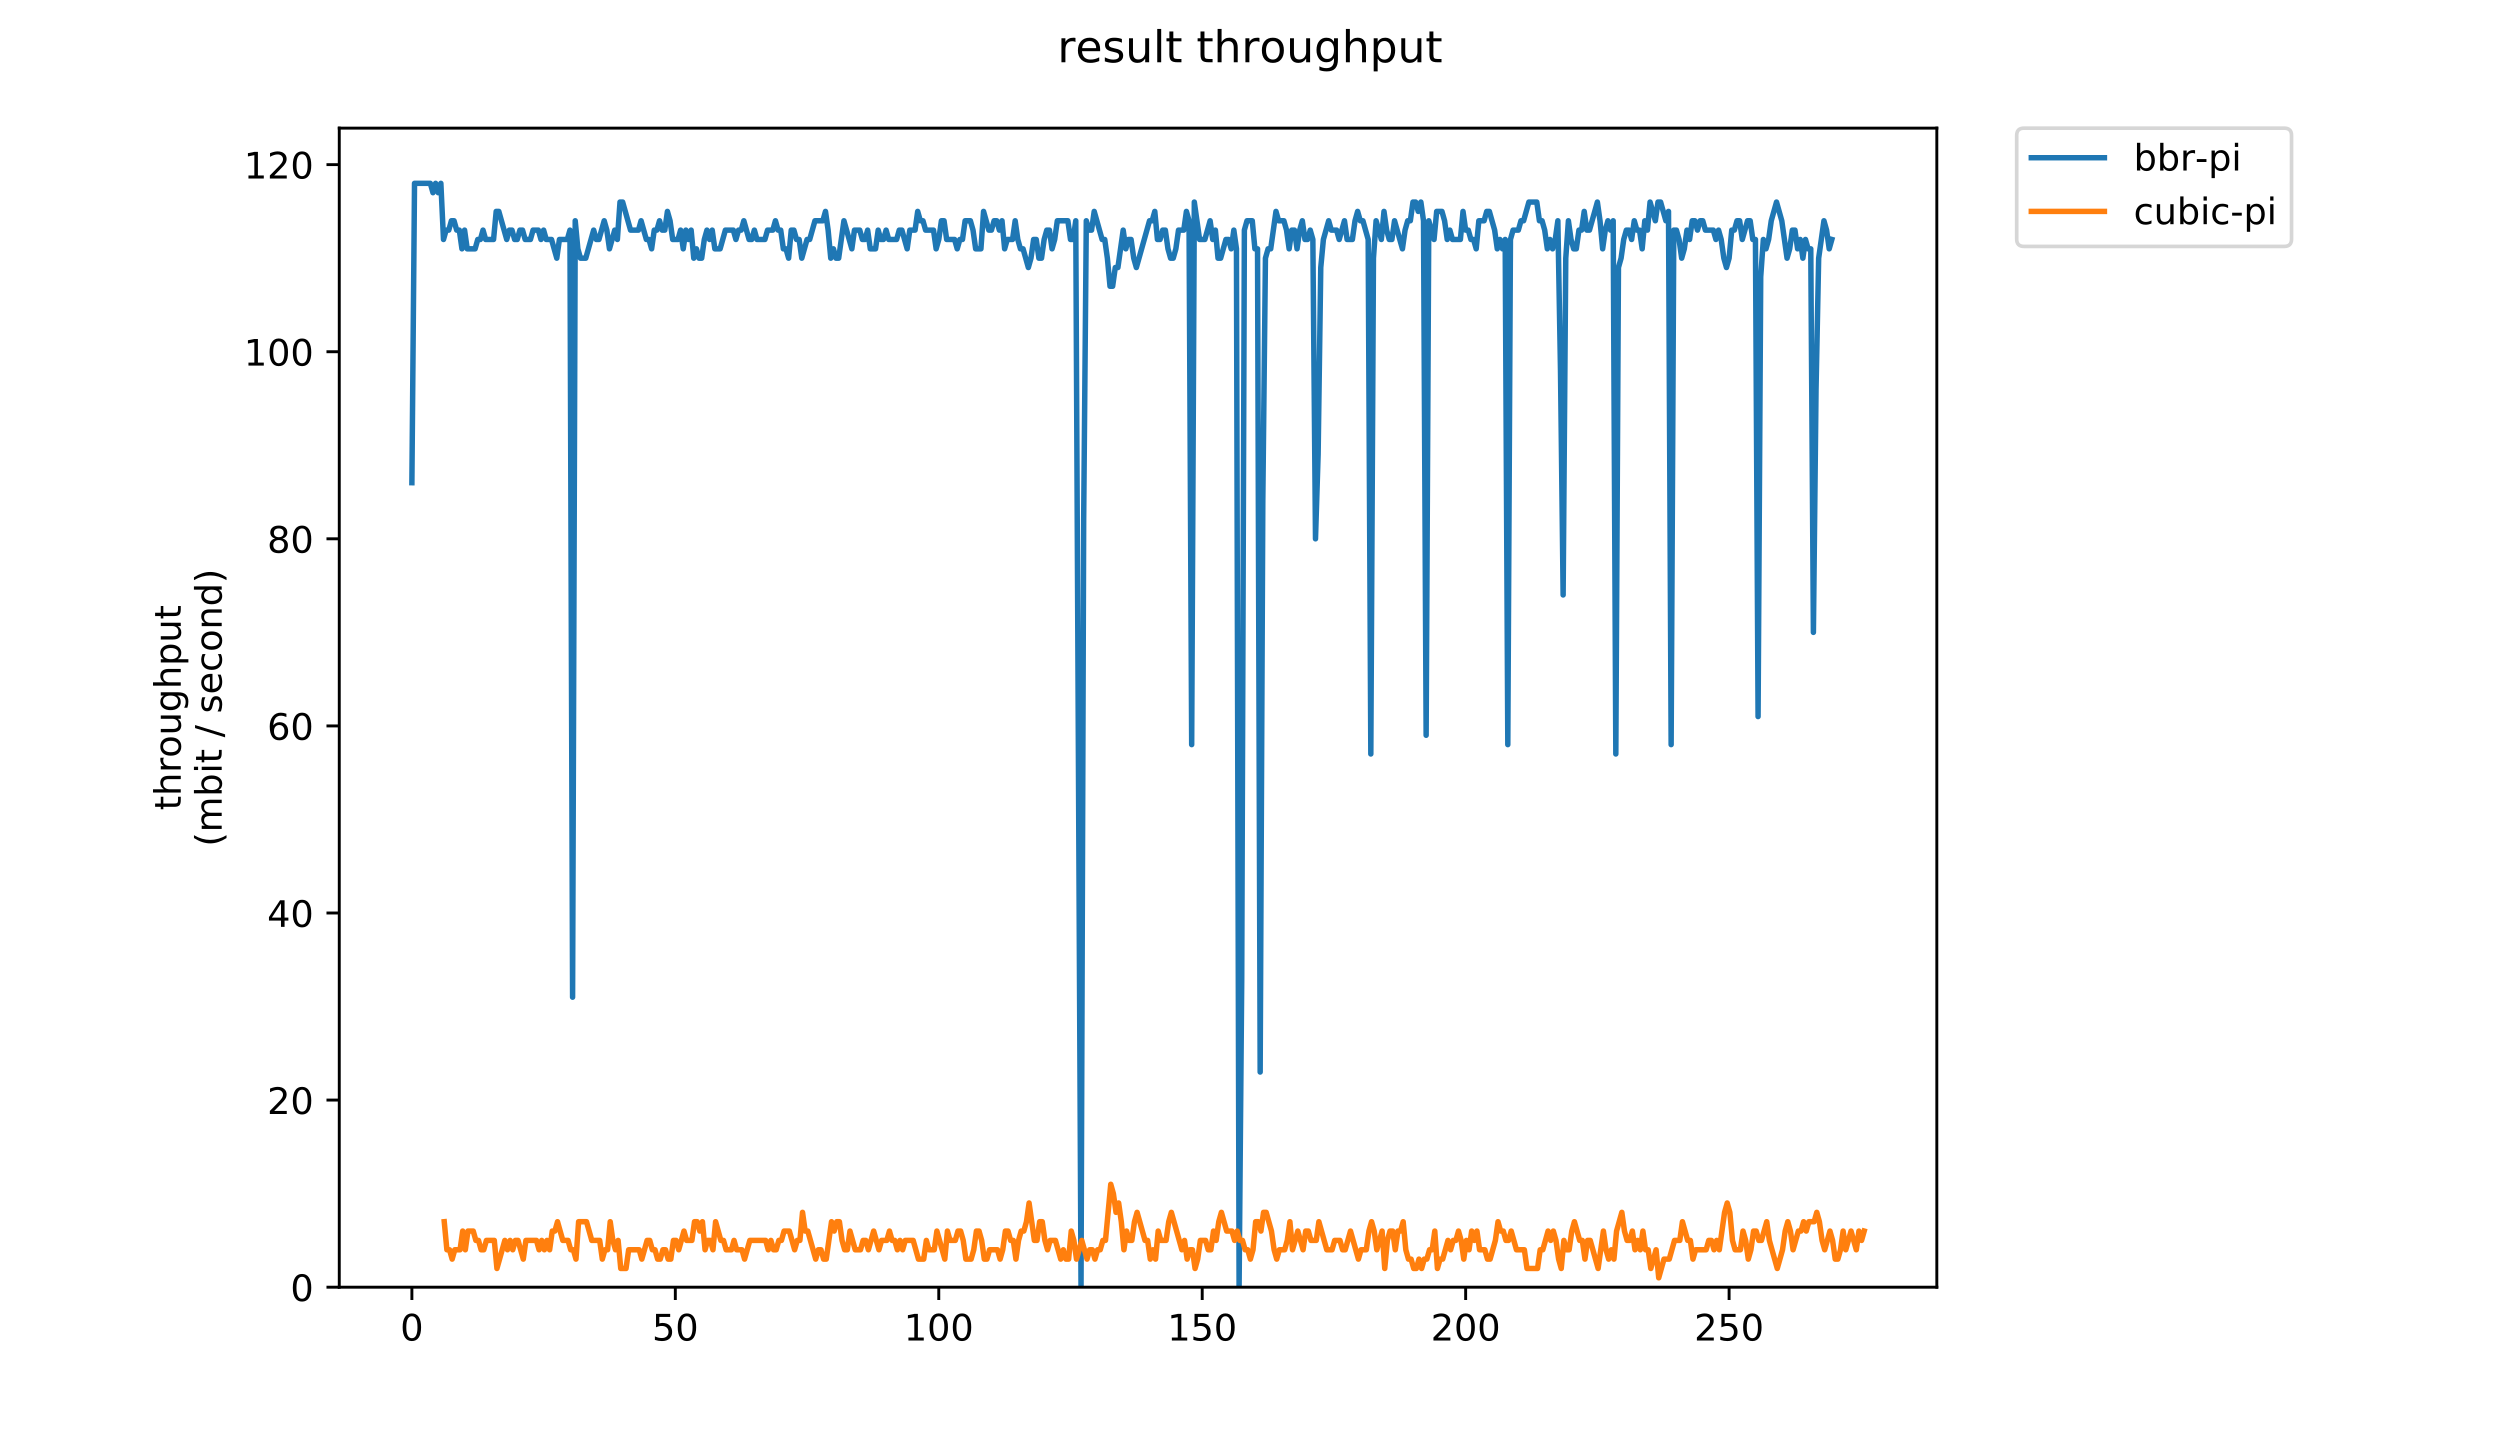 <?xml version="1.0" encoding="utf-8" standalone="no"?>
<!DOCTYPE svg PUBLIC "-//W3C//DTD SVG 1.1//EN"
  "http://www.w3.org/Graphics/SVG/1.1/DTD/svg11.dtd">
<!-- Created with matplotlib (https://matplotlib.org/) -->
<svg height="396pt" version="1.1" viewBox="0 0 684 396" width="684pt" xmlns="http://www.w3.org/2000/svg" xmlns:xlink="http://www.w3.org/1999/xlink">
 <defs>
  <style type="text/css">
*{stroke-linecap:butt;stroke-linejoin:round;}
  </style>
 </defs>
 <g id="figure_1">
  <g id="patch_1">
   <path d="M 0 396 
L 684 396 
L 684 0 
L 0 0 
z
" style="fill:#ffffff;"/>
  </g>
  <g id="axes_1">
   <g id="patch_2">
    <path d="M 92.824 352.174 
L 529.913 352.174 
L 529.913 35.062 
L 92.824 35.062 
z
" style="fill:#ffffff;"/>
   </g>
   <g id="matplotlib.axis_1">
    <g id="xtick_1">
     <g id="line2d_1">
      <defs>
       <path d="M 0 0 
L 0 3.5 
" id="ma647bb02ef" style="stroke:#000000;stroke-width:0.8;"/>
      </defs>
      <g>
       <use style="stroke:#000000;stroke-width:0.8;" x="112.692" xlink:href="#ma647bb02ef" y="352.174"/>
      </g>
     </g>
     <g id="text_1">
      <!-- 0 -->
      <defs>
       <path d="M 31.781 66.406 
Q 24.172 66.406 20.328 58.906 
Q 16.5 51.422 16.5 36.375 
Q 16.5 21.391 20.328 13.891 
Q 24.172 6.391 31.781 6.391 
Q 39.453 6.391 43.281 13.891 
Q 47.125 21.391 47.125 36.375 
Q 47.125 51.422 43.281 58.906 
Q 39.453 66.406 31.781 66.406 
z
M 31.781 74.219 
Q 44.047 74.219 50.516 64.516 
Q 56.984 54.828 56.984 36.375 
Q 56.984 17.969 50.516 8.266 
Q 44.047 -1.422 31.781 -1.422 
Q 19.531 -1.422 13.062 8.266 
Q 6.594 17.969 6.594 36.375 
Q 6.594 54.828 13.062 64.516 
Q 19.531 74.219 31.781 74.219 
z
" id="DejaVuSans-48"/>
      </defs>
      <g transform="translate(109.51 366.773)scale(0.1 -0.1)">
       <use xlink:href="#DejaVuSans-48"/>
      </g>
     </g>
    </g>
    <g id="xtick_2">
     <g id="line2d_2">
      <g>
       <use style="stroke:#000000;stroke-width:0.8;" x="184.769" xlink:href="#ma647bb02ef" y="352.174"/>
      </g>
     </g>
     <g id="text_2">
      <!-- 50 -->
      <defs>
       <path d="M 10.797 72.906 
L 49.516 72.906 
L 49.516 64.594 
L 19.828 64.594 
L 19.828 46.734 
Q 21.969 47.469 24.109 47.828 
Q 26.266 48.188 28.422 48.188 
Q 40.625 48.188 47.75 41.5 
Q 54.891 34.812 54.891 23.391 
Q 54.891 11.625 47.562 5.094 
Q 40.234 -1.422 26.906 -1.422 
Q 22.312 -1.422 17.547 -0.641 
Q 12.797 0.141 7.719 1.703 
L 7.719 11.625 
Q 12.109 9.234 16.797 8.062 
Q 21.484 6.891 26.703 6.891 
Q 35.156 6.891 40.078 11.328 
Q 45.016 15.766 45.016 23.391 
Q 45.016 31 40.078 35.438 
Q 35.156 39.891 26.703 39.891 
Q 22.75 39.891 18.812 39.016 
Q 14.891 38.141 10.797 36.281 
z
" id="DejaVuSans-53"/>
      </defs>
      <g transform="translate(178.407 366.773)scale(0.1 -0.1)">
       <use xlink:href="#DejaVuSans-53"/>
       <use x="63.623" xlink:href="#DejaVuSans-48"/>
      </g>
     </g>
    </g>
    <g id="xtick_3">
     <g id="line2d_3">
      <g>
       <use style="stroke:#000000;stroke-width:0.8;" x="256.847" xlink:href="#ma647bb02ef" y="352.174"/>
      </g>
     </g>
     <g id="text_3">
      <!-- 100 -->
      <defs>
       <path d="M 12.406 8.297 
L 28.516 8.297 
L 28.516 63.922 
L 10.984 60.406 
L 10.984 69.391 
L 28.422 72.906 
L 38.281 72.906 
L 38.281 8.297 
L 54.391 8.297 
L 54.391 0 
L 12.406 0 
z
" id="DejaVuSans-49"/>
      </defs>
      <g transform="translate(247.304 366.773)scale(0.1 -0.1)">
       <use xlink:href="#DejaVuSans-49"/>
       <use x="63.623" xlink:href="#DejaVuSans-48"/>
       <use x="127.246" xlink:href="#DejaVuSans-48"/>
      </g>
     </g>
    </g>
    <g id="xtick_4">
     <g id="line2d_4">
      <g>
       <use style="stroke:#000000;stroke-width:0.8;" x="328.925" xlink:href="#ma647bb02ef" y="352.174"/>
      </g>
     </g>
     <g id="text_4">
      <!-- 150 -->
      <g transform="translate(319.381 366.773)scale(0.1 -0.1)">
       <use xlink:href="#DejaVuSans-49"/>
       <use x="63.623" xlink:href="#DejaVuSans-53"/>
       <use x="127.246" xlink:href="#DejaVuSans-48"/>
      </g>
     </g>
    </g>
    <g id="xtick_5">
     <g id="line2d_5">
      <g>
       <use style="stroke:#000000;stroke-width:0.8;" x="401.003" xlink:href="#ma647bb02ef" y="352.174"/>
      </g>
     </g>
     <g id="text_5">
      <!-- 200 -->
      <defs>
       <path d="M 19.188 8.297 
L 53.609 8.297 
L 53.609 0 
L 7.328 0 
L 7.328 8.297 
Q 12.938 14.109 22.625 23.891 
Q 32.328 33.688 34.812 36.531 
Q 39.547 41.844 41.422 45.531 
Q 43.312 49.219 43.312 52.781 
Q 43.312 58.594 39.234 62.25 
Q 35.156 65.922 28.609 65.922 
Q 23.969 65.922 18.812 64.312 
Q 13.672 62.703 7.812 59.422 
L 7.812 69.391 
Q 13.766 71.781 18.938 73 
Q 24.125 74.219 28.422 74.219 
Q 39.75 74.219 46.484 68.547 
Q 53.219 62.891 53.219 53.422 
Q 53.219 48.922 51.531 44.891 
Q 49.859 40.875 45.406 35.406 
Q 44.188 33.984 37.641 27.219 
Q 31.109 20.453 19.188 8.297 
z
" id="DejaVuSans-50"/>
      </defs>
      <g transform="translate(391.459 366.773)scale(0.1 -0.1)">
       <use xlink:href="#DejaVuSans-50"/>
       <use x="63.623" xlink:href="#DejaVuSans-48"/>
       <use x="127.246" xlink:href="#DejaVuSans-48"/>
      </g>
     </g>
    </g>
    <g id="xtick_6">
     <g id="line2d_6">
      <g>
       <use style="stroke:#000000;stroke-width:0.8;" x="473.081" xlink:href="#ma647bb02ef" y="352.174"/>
      </g>
     </g>
     <g id="text_6">
      <!-- 250 -->
      <g transform="translate(463.537 366.773)scale(0.1 -0.1)">
       <use xlink:href="#DejaVuSans-50"/>
       <use x="63.623" xlink:href="#DejaVuSans-53"/>
       <use x="127.246" xlink:href="#DejaVuSans-48"/>
      </g>
     </g>
    </g>
   </g>
   <g id="matplotlib.axis_2">
    <g id="ytick_1">
     <g id="line2d_7">
      <defs>
       <path d="M 0 0 
L -3.5 0 
" id="mbb8837e373" style="stroke:#000000;stroke-width:0.8;"/>
      </defs>
      <g>
       <use style="stroke:#000000;stroke-width:0.8;" x="92.824" xlink:href="#mbb8837e373" y="352.174"/>
      </g>
     </g>
     <g id="text_7">
      <!-- 0 -->
      <g transform="translate(79.461 355.973)scale(0.1 -0.1)">
       <use xlink:href="#DejaVuSans-48"/>
      </g>
     </g>
    </g>
    <g id="ytick_2">
     <g id="line2d_8">
      <g>
       <use style="stroke:#000000;stroke-width:0.8;" x="92.824" xlink:href="#mbb8837e373" y="300.986"/>
      </g>
     </g>
     <g id="text_8">
      <!-- 20 -->
      <g transform="translate(73.099 304.785)scale(0.1 -0.1)">
       <use xlink:href="#DejaVuSans-50"/>
       <use x="63.623" xlink:href="#DejaVuSans-48"/>
      </g>
     </g>
    </g>
    <g id="ytick_3">
     <g id="line2d_9">
      <g>
       <use style="stroke:#000000;stroke-width:0.8;" x="92.824" xlink:href="#mbb8837e373" y="249.798"/>
      </g>
     </g>
     <g id="text_9">
      <!-- 40 -->
      <defs>
       <path d="M 37.797 64.312 
L 12.891 25.391 
L 37.797 25.391 
z
M 35.203 72.906 
L 47.609 72.906 
L 47.609 25.391 
L 58.016 25.391 
L 58.016 17.188 
L 47.609 17.188 
L 47.609 0 
L 37.797 0 
L 37.797 17.188 
L 4.891 17.188 
L 4.891 26.703 
z
" id="DejaVuSans-52"/>
      </defs>
      <g transform="translate(73.099 253.597)scale(0.1 -0.1)">
       <use xlink:href="#DejaVuSans-52"/>
       <use x="63.623" xlink:href="#DejaVuSans-48"/>
      </g>
     </g>
    </g>
    <g id="ytick_4">
     <g id="line2d_10">
      <g>
       <use style="stroke:#000000;stroke-width:0.8;" x="92.824" xlink:href="#mbb8837e373" y="198.609"/>
      </g>
     </g>
     <g id="text_10">
      <!-- 60 -->
      <defs>
       <path d="M 33.016 40.375 
Q 26.375 40.375 22.484 35.828 
Q 18.609 31.297 18.609 23.391 
Q 18.609 15.531 22.484 10.953 
Q 26.375 6.391 33.016 6.391 
Q 39.656 6.391 43.531 10.953 
Q 47.406 15.531 47.406 23.391 
Q 47.406 31.297 43.531 35.828 
Q 39.656 40.375 33.016 40.375 
z
M 52.594 71.297 
L 52.594 62.312 
Q 48.875 64.062 45.094 64.984 
Q 41.312 65.922 37.594 65.922 
Q 27.828 65.922 22.672 59.328 
Q 17.531 52.734 16.797 39.406 
Q 19.672 43.656 24.016 45.922 
Q 28.375 48.188 33.594 48.188 
Q 44.578 48.188 50.953 41.516 
Q 57.328 34.859 57.328 23.391 
Q 57.328 12.156 50.688 5.359 
Q 44.047 -1.422 33.016 -1.422 
Q 20.359 -1.422 13.672 8.266 
Q 6.984 17.969 6.984 36.375 
Q 6.984 53.656 15.188 63.938 
Q 23.391 74.219 37.203 74.219 
Q 40.922 74.219 44.703 73.484 
Q 48.484 72.75 52.594 71.297 
z
" id="DejaVuSans-54"/>
      </defs>
      <g transform="translate(73.099 202.408)scale(0.1 -0.1)">
       <use xlink:href="#DejaVuSans-54"/>
       <use x="63.623" xlink:href="#DejaVuSans-48"/>
      </g>
     </g>
    </g>
    <g id="ytick_5">
     <g id="line2d_11">
      <g>
       <use style="stroke:#000000;stroke-width:0.8;" x="92.824" xlink:href="#mbb8837e373" y="147.421"/>
      </g>
     </g>
     <g id="text_11">
      <!-- 80 -->
      <defs>
       <path d="M 31.781 34.625 
Q 24.75 34.625 20.719 30.859 
Q 16.703 27.094 16.703 20.516 
Q 16.703 13.922 20.719 10.156 
Q 24.75 6.391 31.781 6.391 
Q 38.812 6.391 42.859 10.172 
Q 46.922 13.969 46.922 20.516 
Q 46.922 27.094 42.891 30.859 
Q 38.875 34.625 31.781 34.625 
z
M 21.922 38.812 
Q 15.578 40.375 12.031 44.719 
Q 8.5 49.078 8.5 55.328 
Q 8.5 64.062 14.719 69.141 
Q 20.953 74.219 31.781 74.219 
Q 42.672 74.219 48.875 69.141 
Q 55.078 64.062 55.078 55.328 
Q 55.078 49.078 51.531 44.719 
Q 48 40.375 41.703 38.812 
Q 48.828 37.156 52.797 32.312 
Q 56.781 27.484 56.781 20.516 
Q 56.781 9.906 50.312 4.234 
Q 43.844 -1.422 31.781 -1.422 
Q 19.734 -1.422 13.25 4.234 
Q 6.781 9.906 6.781 20.516 
Q 6.781 27.484 10.781 32.312 
Q 14.797 37.156 21.922 38.812 
z
M 18.312 54.391 
Q 18.312 48.734 21.844 45.562 
Q 25.391 42.391 31.781 42.391 
Q 38.141 42.391 41.719 45.562 
Q 45.312 48.734 45.312 54.391 
Q 45.312 60.062 41.719 63.234 
Q 38.141 66.406 31.781 66.406 
Q 25.391 66.406 21.844 63.234 
Q 18.312 60.062 18.312 54.391 
z
" id="DejaVuSans-56"/>
      </defs>
      <g transform="translate(73.099 151.22)scale(0.1 -0.1)">
       <use xlink:href="#DejaVuSans-56"/>
       <use x="63.623" xlink:href="#DejaVuSans-48"/>
      </g>
     </g>
    </g>
    <g id="ytick_6">
     <g id="line2d_12">
      <g>
       <use style="stroke:#000000;stroke-width:0.8;" x="92.824" xlink:href="#mbb8837e373" y="96.233"/>
      </g>
     </g>
     <g id="text_12">
      <!-- 100 -->
      <g transform="translate(66.736 100.032)scale(0.1 -0.1)">
       <use xlink:href="#DejaVuSans-49"/>
       <use x="63.623" xlink:href="#DejaVuSans-48"/>
       <use x="127.246" xlink:href="#DejaVuSans-48"/>
      </g>
     </g>
    </g>
    <g id="ytick_7">
     <g id="line2d_13">
      <g>
       <use style="stroke:#000000;stroke-width:0.8;" x="92.824" xlink:href="#mbb8837e373" y="45.044"/>
      </g>
     </g>
     <g id="text_13">
      <!-- 120 -->
      <g transform="translate(66.736 48.843)scale(0.1 -0.1)">
       <use xlink:href="#DejaVuSans-49"/>
       <use x="63.623" xlink:href="#DejaVuSans-50"/>
       <use x="127.246" xlink:href="#DejaVuSans-48"/>
      </g>
     </g>
    </g>
    <g id="text_14">
     <!-- throughput -->
     <defs>
      <path d="M 18.312 70.219 
L 18.312 54.688 
L 36.812 54.688 
L 36.812 47.703 
L 18.312 47.703 
L 18.312 18.016 
Q 18.312 11.328 20.141 9.422 
Q 21.969 7.516 27.594 7.516 
L 36.812 7.516 
L 36.812 0 
L 27.594 0 
Q 17.188 0 13.234 3.875 
Q 9.281 7.766 9.281 18.016 
L 9.281 47.703 
L 2.688 47.703 
L 2.688 54.688 
L 9.281 54.688 
L 9.281 70.219 
z
" id="DejaVuSans-116"/>
      <path d="M 54.891 33.016 
L 54.891 0 
L 45.906 0 
L 45.906 32.719 
Q 45.906 40.484 42.875 44.328 
Q 39.844 48.188 33.797 48.188 
Q 26.516 48.188 22.312 43.547 
Q 18.109 38.922 18.109 30.906 
L 18.109 0 
L 9.078 0 
L 9.078 75.984 
L 18.109 75.984 
L 18.109 46.188 
Q 21.344 51.125 25.703 53.562 
Q 30.078 56 35.797 56 
Q 45.219 56 50.047 50.172 
Q 54.891 44.344 54.891 33.016 
z
" id="DejaVuSans-104"/>
      <path d="M 41.109 46.297 
Q 39.594 47.172 37.812 47.578 
Q 36.031 48 33.891 48 
Q 26.266 48 22.188 43.047 
Q 18.109 38.094 18.109 28.812 
L 18.109 0 
L 9.078 0 
L 9.078 54.688 
L 18.109 54.688 
L 18.109 46.188 
Q 20.953 51.172 25.484 53.578 
Q 30.031 56 36.531 56 
Q 37.453 56 38.578 55.875 
Q 39.703 55.766 41.062 55.516 
z
" id="DejaVuSans-114"/>
      <path d="M 30.609 48.391 
Q 23.391 48.391 19.188 42.75 
Q 14.984 37.109 14.984 27.297 
Q 14.984 17.484 19.156 11.844 
Q 23.344 6.203 30.609 6.203 
Q 37.797 6.203 41.984 11.859 
Q 46.188 17.531 46.188 27.297 
Q 46.188 37.016 41.984 42.703 
Q 37.797 48.391 30.609 48.391 
z
M 30.609 56 
Q 42.328 56 49.016 48.375 
Q 55.719 40.766 55.719 27.297 
Q 55.719 13.875 49.016 6.219 
Q 42.328 -1.422 30.609 -1.422 
Q 18.844 -1.422 12.172 6.219 
Q 5.516 13.875 5.516 27.297 
Q 5.516 40.766 12.172 48.375 
Q 18.844 56 30.609 56 
z
" id="DejaVuSans-111"/>
      <path d="M 8.5 21.578 
L 8.5 54.688 
L 17.484 54.688 
L 17.484 21.922 
Q 17.484 14.156 20.5 10.266 
Q 23.531 6.391 29.594 6.391 
Q 36.859 6.391 41.078 11.031 
Q 45.312 15.672 45.312 23.688 
L 45.312 54.688 
L 54.297 54.688 
L 54.297 0 
L 45.312 0 
L 45.312 8.406 
Q 42.047 3.422 37.719 1 
Q 33.406 -1.422 27.688 -1.422 
Q 18.266 -1.422 13.375 4.438 
Q 8.5 10.297 8.5 21.578 
z
M 31.109 56 
z
" id="DejaVuSans-117"/>
      <path d="M 45.406 27.984 
Q 45.406 37.75 41.375 43.109 
Q 37.359 48.484 30.078 48.484 
Q 22.859 48.484 18.828 43.109 
Q 14.797 37.75 14.797 27.984 
Q 14.797 18.266 18.828 12.891 
Q 22.859 7.516 30.078 7.516 
Q 37.359 7.516 41.375 12.891 
Q 45.406 18.266 45.406 27.984 
z
M 54.391 6.781 
Q 54.391 -7.172 48.188 -13.984 
Q 42 -20.797 29.203 -20.797 
Q 24.469 -20.797 20.266 -20.094 
Q 16.062 -19.391 12.109 -17.922 
L 12.109 -9.188 
Q 16.062 -11.328 19.922 -12.344 
Q 23.781 -13.375 27.781 -13.375 
Q 36.625 -13.375 41.016 -8.766 
Q 45.406 -4.156 45.406 5.172 
L 45.406 9.625 
Q 42.625 4.781 38.281 2.391 
Q 33.938 0 27.875 0 
Q 17.828 0 11.672 7.656 
Q 5.516 15.328 5.516 27.984 
Q 5.516 40.672 11.672 48.328 
Q 17.828 56 27.875 56 
Q 33.938 56 38.281 53.609 
Q 42.625 51.219 45.406 46.391 
L 45.406 54.688 
L 54.391 54.688 
z
" id="DejaVuSans-103"/>
      <path d="M 18.109 8.203 
L 18.109 -20.797 
L 9.078 -20.797 
L 9.078 54.688 
L 18.109 54.688 
L 18.109 46.391 
Q 20.953 51.266 25.266 53.625 
Q 29.594 56 35.594 56 
Q 45.562 56 51.781 48.094 
Q 58.016 40.188 58.016 27.297 
Q 58.016 14.406 51.781 6.484 
Q 45.562 -1.422 35.594 -1.422 
Q 29.594 -1.422 25.266 0.953 
Q 20.953 3.328 18.109 8.203 
z
M 48.688 27.297 
Q 48.688 37.203 44.609 42.844 
Q 40.531 48.484 33.406 48.484 
Q 26.266 48.484 22.188 42.844 
Q 18.109 37.203 18.109 27.297 
Q 18.109 17.391 22.188 11.75 
Q 26.266 6.109 33.406 6.109 
Q 40.531 6.109 44.609 11.75 
Q 48.688 17.391 48.688 27.297 
z
" id="DejaVuSans-112"/>
     </defs>
     <g transform="translate(49.459 221.675)rotate(-90)scale(0.1 -0.1)">
      <use xlink:href="#DejaVuSans-116"/>
      <use x="39.209" xlink:href="#DejaVuSans-104"/>
      <use x="102.588" xlink:href="#DejaVuSans-114"/>
      <use x="143.67" xlink:href="#DejaVuSans-111"/>
      <use x="204.852" xlink:href="#DejaVuSans-117"/>
      <use x="268.23" xlink:href="#DejaVuSans-103"/>
      <use x="331.707" xlink:href="#DejaVuSans-104"/>
      <use x="395.086" xlink:href="#DejaVuSans-112"/>
      <use x="458.562" xlink:href="#DejaVuSans-117"/>
      <use x="521.941" xlink:href="#DejaVuSans-116"/>
     </g>
     <!-- (mbit / second) -->
     <defs>
      <path d="M 31 75.875 
Q 24.469 64.656 21.281 53.656 
Q 18.109 42.672 18.109 31.391 
Q 18.109 20.125 21.312 9.062 
Q 24.516 -2 31 -13.188 
L 23.188 -13.188 
Q 15.875 -1.703 12.234 9.375 
Q 8.594 20.453 8.594 31.391 
Q 8.594 42.281 12.203 53.312 
Q 15.828 64.359 23.188 75.875 
z
" id="DejaVuSans-40"/>
      <path d="M 52 44.188 
Q 55.375 50.25 60.062 53.125 
Q 64.75 56 71.094 56 
Q 79.641 56 84.281 50.016 
Q 88.922 44.047 88.922 33.016 
L 88.922 0 
L 79.891 0 
L 79.891 32.719 
Q 79.891 40.578 77.094 44.375 
Q 74.312 48.188 68.609 48.188 
Q 61.625 48.188 57.562 43.547 
Q 53.516 38.922 53.516 30.906 
L 53.516 0 
L 44.484 0 
L 44.484 32.719 
Q 44.484 40.625 41.703 44.406 
Q 38.922 48.188 33.109 48.188 
Q 26.219 48.188 22.156 43.531 
Q 18.109 38.875 18.109 30.906 
L 18.109 0 
L 9.078 0 
L 9.078 54.688 
L 18.109 54.688 
L 18.109 46.188 
Q 21.188 51.219 25.484 53.609 
Q 29.781 56 35.688 56 
Q 41.656 56 45.828 52.969 
Q 50 49.953 52 44.188 
z
" id="DejaVuSans-109"/>
      <path d="M 48.688 27.297 
Q 48.688 37.203 44.609 42.844 
Q 40.531 48.484 33.406 48.484 
Q 26.266 48.484 22.188 42.844 
Q 18.109 37.203 18.109 27.297 
Q 18.109 17.391 22.188 11.75 
Q 26.266 6.109 33.406 6.109 
Q 40.531 6.109 44.609 11.75 
Q 48.688 17.391 48.688 27.297 
z
M 18.109 46.391 
Q 20.953 51.266 25.266 53.625 
Q 29.594 56 35.594 56 
Q 45.562 56 51.781 48.094 
Q 58.016 40.188 58.016 27.297 
Q 58.016 14.406 51.781 6.484 
Q 45.562 -1.422 35.594 -1.422 
Q 29.594 -1.422 25.266 0.953 
Q 20.953 3.328 18.109 8.203 
L 18.109 0 
L 9.078 0 
L 9.078 75.984 
L 18.109 75.984 
z
" id="DejaVuSans-98"/>
      <path d="M 9.422 54.688 
L 18.406 54.688 
L 18.406 0 
L 9.422 0 
z
M 9.422 75.984 
L 18.406 75.984 
L 18.406 64.594 
L 9.422 64.594 
z
" id="DejaVuSans-105"/>
      <path id="DejaVuSans-32"/>
      <path d="M 25.391 72.906 
L 33.688 72.906 
L 8.297 -9.281 
L 0 -9.281 
z
" id="DejaVuSans-47"/>
      <path d="M 44.281 53.078 
L 44.281 44.578 
Q 40.484 46.531 36.375 47.5 
Q 32.281 48.484 27.875 48.484 
Q 21.188 48.484 17.844 46.438 
Q 14.5 44.391 14.5 40.281 
Q 14.5 37.156 16.891 35.375 
Q 19.281 33.594 26.516 31.984 
L 29.594 31.297 
Q 39.156 29.25 43.188 25.516 
Q 47.219 21.781 47.219 15.094 
Q 47.219 7.469 41.188 3.016 
Q 35.156 -1.422 24.609 -1.422 
Q 20.219 -1.422 15.453 -0.562 
Q 10.688 0.297 5.422 2 
L 5.422 11.281 
Q 10.406 8.688 15.234 7.391 
Q 20.062 6.109 24.812 6.109 
Q 31.156 6.109 34.562 8.281 
Q 37.984 10.453 37.984 14.406 
Q 37.984 18.062 35.516 20.016 
Q 33.062 21.969 24.703 23.781 
L 21.578 24.516 
Q 13.234 26.266 9.516 29.906 
Q 5.812 33.547 5.812 39.891 
Q 5.812 47.609 11.281 51.797 
Q 16.75 56 26.812 56 
Q 31.781 56 36.172 55.266 
Q 40.578 54.547 44.281 53.078 
z
" id="DejaVuSans-115"/>
      <path d="M 56.203 29.594 
L 56.203 25.203 
L 14.891 25.203 
Q 15.484 15.922 20.484 11.062 
Q 25.484 6.203 34.422 6.203 
Q 39.594 6.203 44.453 7.469 
Q 49.312 8.734 54.109 11.281 
L 54.109 2.781 
Q 49.266 0.734 44.188 -0.344 
Q 39.109 -1.422 33.891 -1.422 
Q 20.797 -1.422 13.156 6.188 
Q 5.516 13.812 5.516 26.812 
Q 5.516 40.234 12.766 48.109 
Q 20.016 56 32.328 56 
Q 43.359 56 49.781 48.891 
Q 56.203 41.797 56.203 29.594 
z
M 47.219 32.234 
Q 47.125 39.594 43.094 43.984 
Q 39.062 48.391 32.422 48.391 
Q 24.906 48.391 20.391 44.141 
Q 15.875 39.891 15.188 32.172 
z
" id="DejaVuSans-101"/>
      <path d="M 48.781 52.594 
L 48.781 44.188 
Q 44.969 46.297 41.141 47.344 
Q 37.312 48.391 33.406 48.391 
Q 24.656 48.391 19.812 42.844 
Q 14.984 37.312 14.984 27.297 
Q 14.984 17.281 19.812 11.734 
Q 24.656 6.203 33.406 6.203 
Q 37.312 6.203 41.141 7.25 
Q 44.969 8.297 48.781 10.406 
L 48.781 2.094 
Q 45.016 0.344 40.984 -0.531 
Q 36.969 -1.422 32.422 -1.422 
Q 20.062 -1.422 12.781 6.344 
Q 5.516 14.109 5.516 27.297 
Q 5.516 40.672 12.859 48.328 
Q 20.219 56 33.016 56 
Q 37.156 56 41.109 55.141 
Q 45.062 54.297 48.781 52.594 
z
" id="DejaVuSans-99"/>
      <path d="M 54.891 33.016 
L 54.891 0 
L 45.906 0 
L 45.906 32.719 
Q 45.906 40.484 42.875 44.328 
Q 39.844 48.188 33.797 48.188 
Q 26.516 48.188 22.312 43.547 
Q 18.109 38.922 18.109 30.906 
L 18.109 0 
L 9.078 0 
L 9.078 54.688 
L 18.109 54.688 
L 18.109 46.188 
Q 21.344 51.125 25.703 53.562 
Q 30.078 56 35.797 56 
Q 45.219 56 50.047 50.172 
Q 54.891 44.344 54.891 33.016 
z
" id="DejaVuSans-110"/>
      <path d="M 45.406 46.391 
L 45.406 75.984 
L 54.391 75.984 
L 54.391 0 
L 45.406 0 
L 45.406 8.203 
Q 42.578 3.328 38.25 0.953 
Q 33.938 -1.422 27.875 -1.422 
Q 17.969 -1.422 11.734 6.484 
Q 5.516 14.406 5.516 27.297 
Q 5.516 40.188 11.734 48.094 
Q 17.969 56 27.875 56 
Q 33.938 56 38.25 53.625 
Q 42.578 51.266 45.406 46.391 
z
M 14.797 27.297 
Q 14.797 17.391 18.875 11.75 
Q 22.953 6.109 30.078 6.109 
Q 37.203 6.109 41.297 11.75 
Q 45.406 17.391 45.406 27.297 
Q 45.406 37.203 41.297 42.844 
Q 37.203 48.484 30.078 48.484 
Q 22.953 48.484 18.875 42.844 
Q 14.797 37.203 14.797 27.297 
z
" id="DejaVuSans-100"/>
      <path d="M 8.016 75.875 
L 15.828 75.875 
Q 23.141 64.359 26.781 53.312 
Q 30.422 42.281 30.422 31.391 
Q 30.422 20.453 26.781 9.375 
Q 23.141 -1.703 15.828 -13.188 
L 8.016 -13.188 
Q 14.5 -2 17.703 9.062 
Q 20.906 20.125 20.906 31.391 
Q 20.906 42.672 17.703 53.656 
Q 14.5 64.656 8.016 75.875 
z
" id="DejaVuSans-41"/>
     </defs>
     <g transform="translate(60.657 231.609)rotate(-90)scale(0.1 -0.1)">
      <use xlink:href="#DejaVuSans-40"/>
      <use x="39.014" xlink:href="#DejaVuSans-109"/>
      <use x="136.426" xlink:href="#DejaVuSans-98"/>
      <use x="199.902" xlink:href="#DejaVuSans-105"/>
      <use x="227.686" xlink:href="#DejaVuSans-116"/>
      <use x="266.895" xlink:href="#DejaVuSans-32"/>
      <use x="298.682" xlink:href="#DejaVuSans-47"/>
      <use x="332.373" xlink:href="#DejaVuSans-32"/>
      <use x="364.16" xlink:href="#DejaVuSans-115"/>
      <use x="416.26" xlink:href="#DejaVuSans-101"/>
      <use x="477.783" xlink:href="#DejaVuSans-99"/>
      <use x="532.764" xlink:href="#DejaVuSans-111"/>
      <use x="593.945" xlink:href="#DejaVuSans-110"/>
      <use x="657.324" xlink:href="#DejaVuSans-100"/>
      <use x="720.801" xlink:href="#DejaVuSans-41"/>
     </g>
    </g>
   </g>
   <g id="line2d_14">
    <path clip-path="url(#p39e5d4bfe2)" d="M 112.692 132.064 
L 113.412 50.163 
L 117.737 50.163 
L 118.458 52.722 
L 119.179 50.163 
L 119.899 52.722 
L 120.62 50.163 
L 121.341 65.52 
L 122.062 62.96 
L 122.782 62.96 
L 123.503 60.401 
L 124.224 60.401 
L 124.945 62.96 
L 125.666 62.96 
L 126.386 68.079 
L 127.107 62.96 
L 127.828 68.079 
L 129.99 68.079 
L 130.711 65.52 
L 131.432 65.52 
L 132.153 62.96 
L 132.873 65.52 
L 135.036 65.52 
L 135.757 57.841 
L 136.477 57.841 
L 138.64 65.52 
L 139.36 62.96 
L 140.081 62.96 
L 140.802 65.52 
L 141.523 65.52 
L 142.244 62.96 
L 142.964 62.96 
L 143.685 65.52 
L 145.127 65.52 
L 145.847 62.96 
L 147.289 62.96 
L 148.01 65.52 
L 148.731 62.96 
L 149.451 65.52 
L 150.893 65.52 
L 152.334 70.638 
L 153.055 65.52 
L 155.218 65.52 
L 155.938 62.96 
L 156.659 272.832 
L 157.38 60.401 
L 158.101 68.079 
L 158.821 70.638 
L 160.263 70.638 
L 162.425 62.96 
L 163.146 65.52 
L 163.867 65.52 
L 165.308 60.401 
L 166.029 62.96 
L 166.75 68.079 
L 168.192 62.96 
L 168.912 65.52 
L 169.633 55.282 
L 170.354 55.282 
L 172.516 62.96 
L 174.679 62.96 
L 175.399 60.401 
L 176.841 65.52 
L 177.562 65.52 
L 178.282 68.079 
L 179.003 62.96 
L 179.724 62.96 
L 180.445 60.401 
L 181.166 62.96 
L 181.886 62.96 
L 182.607 57.841 
L 183.328 60.401 
L 184.049 65.52 
L 185.49 65.52 
L 186.211 62.96 
L 186.932 68.079 
L 187.653 62.96 
L 188.373 65.52 
L 189.094 62.96 
L 189.815 70.638 
L 190.536 68.079 
L 191.256 70.638 
L 191.977 70.638 
L 192.698 65.52 
L 193.419 62.96 
L 194.14 65.52 
L 194.86 62.96 
L 195.581 68.079 
L 197.023 68.079 
L 198.464 62.96 
L 200.627 62.96 
L 201.347 65.52 
L 202.068 62.96 
L 202.789 62.96 
L 203.51 60.401 
L 204.951 65.52 
L 205.672 65.52 
L 206.393 62.96 
L 207.114 65.52 
L 209.276 65.52 
L 209.997 62.96 
L 211.438 62.96 
L 212.159 60.401 
L 212.88 62.96 
L 213.601 62.96 
L 214.321 68.079 
L 215.042 68.079 
L 215.763 70.638 
L 216.484 62.96 
L 217.204 62.96 
L 217.925 65.52 
L 218.646 65.52 
L 219.367 70.638 
L 220.808 65.52 
L 221.529 65.52 
L 222.971 60.401 
L 225.133 60.401 
L 225.854 57.841 
L 226.575 62.96 
L 227.295 70.638 
L 228.016 68.079 
L 228.737 70.638 
L 229.458 70.638 
L 230.899 60.401 
L 233.062 68.079 
L 233.782 62.96 
L 235.224 62.96 
L 235.945 65.52 
L 236.666 65.52 
L 237.386 62.96 
L 238.107 68.079 
L 239.549 68.079 
L 240.269 62.96 
L 240.99 65.52 
L 241.711 65.52 
L 242.432 62.96 
L 243.153 65.52 
L 245.315 65.52 
L 246.036 62.96 
L 246.756 62.96 
L 248.198 68.079 
L 248.919 62.96 
L 250.36 62.96 
L 251.081 57.841 
L 251.802 60.401 
L 252.523 60.401 
L 253.243 62.96 
L 255.406 62.96 
L 256.127 68.079 
L 256.847 65.52 
L 257.568 60.401 
L 258.289 60.401 
L 259.01 65.52 
L 261.172 65.52 
L 261.893 68.079 
L 262.614 65.52 
L 263.334 65.52 
L 264.055 60.401 
L 265.497 60.401 
L 266.217 62.96 
L 266.938 68.079 
L 268.38 68.079 
L 269.101 57.841 
L 270.542 62.96 
L 271.263 62.96 
L 271.984 60.401 
L 272.704 60.401 
L 273.425 62.96 
L 274.146 60.401 
L 274.867 68.079 
L 275.588 65.52 
L 277.029 65.52 
L 277.75 60.401 
L 278.471 65.52 
L 279.191 68.079 
L 279.912 68.079 
L 281.354 73.198 
L 282.075 70.638 
L 282.795 65.52 
L 283.516 65.52 
L 284.237 70.638 
L 284.958 70.638 
L 285.678 65.52 
L 286.399 62.96 
L 287.12 62.96 
L 287.841 68.079 
L 288.562 65.52 
L 289.282 60.401 
L 292.165 60.401 
L 292.886 65.52 
L 293.607 65.52 
L 294.328 60.401 
L 295.769 352.174 
L 296.49 142.302 
L 297.211 60.401 
L 297.932 62.96 
L 298.652 62.96 
L 299.373 57.841 
L 301.536 65.52 
L 302.256 65.52 
L 302.977 70.638 
L 303.698 78.317 
L 304.419 78.317 
L 305.139 73.198 
L 305.86 73.198 
L 307.302 62.96 
L 308.023 68.079 
L 308.743 65.52 
L 309.464 65.52 
L 310.185 70.638 
L 310.906 73.198 
L 314.51 60.401 
L 315.23 60.401 
L 315.951 57.841 
L 316.672 65.52 
L 317.393 65.52 
L 318.113 62.96 
L 318.834 62.96 
L 319.555 68.079 
L 320.276 70.638 
L 320.997 70.638 
L 321.717 68.079 
L 322.438 62.96 
L 323.88 62.96 
L 324.6 57.841 
L 325.321 60.401 
L 326.042 203.728 
L 326.763 55.282 
L 328.204 65.52 
L 329.646 65.52 
L 331.087 60.401 
L 331.808 65.52 
L 332.529 62.96 
L 333.25 70.638 
L 333.971 70.638 
L 335.412 65.52 
L 336.133 65.52 
L 336.854 68.079 
L 337.575 62.96 
L 338.295 68.079 
L 339.016 352.174 
L 339.737 267.713 
L 340.458 62.96 
L 341.178 60.401 
L 342.62 60.401 
L 343.341 68.079 
L 344.062 68.079 
L 344.782 293.308 
L 345.503 137.183 
L 346.224 70.638 
L 346.945 68.079 
L 347.665 68.079 
L 349.107 57.841 
L 349.828 60.401 
L 351.269 60.401 
L 351.99 62.96 
L 352.711 68.079 
L 353.432 62.96 
L 354.152 62.96 
L 354.873 68.079 
L 355.594 62.96 
L 356.315 60.401 
L 357.036 65.52 
L 357.756 65.52 
L 358.477 62.96 
L 359.198 65.52 
L 359.919 147.421 
L 360.639 124.386 
L 361.36 73.198 
L 362.081 65.52 
L 363.523 60.401 
L 364.243 62.96 
L 365.685 62.96 
L 366.406 65.52 
L 367.847 60.401 
L 368.568 65.52 
L 370.01 65.52 
L 370.73 60.401 
L 371.451 57.841 
L 372.172 60.401 
L 372.893 60.401 
L 374.334 65.52 
L 375.055 206.287 
L 375.776 70.638 
L 376.497 60.401 
L 377.938 65.52 
L 378.659 57.841 
L 379.38 62.96 
L 380.1 65.52 
L 380.821 65.52 
L 381.542 60.401 
L 383.704 68.079 
L 384.425 62.96 
L 385.146 60.401 
L 385.867 60.401 
L 386.587 55.282 
L 387.308 55.282 
L 388.029 57.841 
L 388.75 55.282 
L 389.471 60.401 
L 390.191 201.169 
L 390.912 60.401 
L 392.354 65.52 
L 393.074 57.841 
L 394.516 57.841 
L 395.237 60.401 
L 395.958 65.52 
L 396.678 62.96 
L 397.399 65.52 
L 399.561 65.52 
L 400.282 57.841 
L 401.003 62.96 
L 401.724 62.96 
L 402.445 65.52 
L 403.165 65.52 
L 403.886 68.079 
L 404.607 60.401 
L 406.048 60.401 
L 406.769 57.841 
L 407.49 57.841 
L 408.932 62.96 
L 409.652 68.079 
L 410.373 65.52 
L 411.094 68.079 
L 411.815 65.52 
L 412.535 203.728 
L 413.256 65.52 
L 413.977 62.96 
L 415.419 62.96 
L 416.139 60.401 
L 416.86 60.401 
L 418.302 55.282 
L 420.464 55.282 
L 421.185 60.401 
L 421.906 60.401 
L 422.626 62.96 
L 423.347 68.079 
L 424.068 65.52 
L 424.789 68.079 
L 425.509 65.52 
L 426.23 60.401 
L 426.951 101.351 
L 427.672 162.777 
L 428.393 70.638 
L 429.113 60.401 
L 429.834 65.52 
L 430.555 68.079 
L 431.276 68.079 
L 431.996 62.96 
L 432.717 62.96 
L 433.438 57.841 
L 434.159 62.96 
L 434.88 62.96 
L 437.042 55.282 
L 437.763 60.401 
L 438.484 68.079 
L 439.204 62.96 
L 439.925 60.401 
L 440.646 62.96 
L 441.367 60.401 
L 442.087 206.287 
L 442.808 73.198 
L 443.529 70.638 
L 444.25 65.52 
L 444.971 62.96 
L 445.691 62.96 
L 446.412 65.52 
L 447.133 60.401 
L 447.854 62.96 
L 448.574 62.96 
L 449.295 68.079 
L 450.016 60.401 
L 450.737 62.96 
L 451.458 55.282 
L 452.899 60.401 
L 453.62 55.282 
L 454.341 55.282 
L 455.782 60.401 
L 456.503 57.841 
L 457.224 203.728 
L 457.945 62.96 
L 458.665 62.96 
L 459.386 65.52 
L 460.107 70.638 
L 460.828 68.079 
L 461.548 62.96 
L 462.269 65.52 
L 462.99 60.401 
L 463.711 60.401 
L 464.432 62.96 
L 465.152 60.401 
L 465.873 60.401 
L 466.594 62.96 
L 468.756 62.96 
L 469.477 65.52 
L 470.198 62.96 
L 470.919 65.52 
L 471.639 70.638 
L 472.36 73.198 
L 473.081 70.638 
L 473.802 62.96 
L 474.522 62.96 
L 475.243 60.401 
L 475.964 60.401 
L 476.685 65.52 
L 478.126 60.401 
L 478.847 60.401 
L 479.568 65.52 
L 480.289 65.52 
L 481.009 196.05 
L 481.73 75.757 
L 482.451 65.52 
L 483.172 68.079 
L 483.893 65.52 
L 484.613 60.401 
L 486.055 55.282 
L 487.496 60.401 
L 488.938 70.638 
L 489.659 68.079 
L 490.38 62.96 
L 491.1 62.96 
L 491.821 68.079 
L 492.542 65.52 
L 493.263 70.638 
L 493.983 65.52 
L 494.704 68.079 
L 495.425 68.079 
L 496.146 173.015 
L 496.867 106.47 
L 497.587 70.638 
L 499.029 60.401 
L 499.75 62.96 
L 500.47 68.079 
L 501.191 65.52 
L 501.191 65.52 
" style="fill:none;stroke:#1f77b4;stroke-linecap:square;stroke-width:1.5;"/>
   </g>
   <g id="line2d_15">
    <path clip-path="url(#p39e5d4bfe2)" d="M 121.546 334.258 
L 122.266 341.937 
L 122.987 341.937 
L 123.708 344.496 
L 124.429 341.937 
L 125.87 341.937 
L 126.591 336.818 
L 127.312 341.937 
L 128.033 336.818 
L 129.474 336.818 
L 130.195 339.377 
L 130.916 339.377 
L 131.637 341.937 
L 132.357 341.937 
L 133.078 339.377 
L 135.24 339.377 
L 135.961 347.055 
L 138.124 339.377 
L 138.844 341.937 
L 139.565 339.377 
L 140.286 341.937 
L 141.007 339.377 
L 141.727 339.377 
L 143.169 344.496 
L 143.89 339.377 
L 146.773 339.377 
L 147.494 341.937 
L 148.214 339.377 
L 148.935 341.937 
L 149.656 339.377 
L 150.377 341.937 
L 151.098 336.818 
L 151.818 336.818 
L 152.539 334.258 
L 153.981 339.377 
L 155.422 339.377 
L 156.143 341.937 
L 156.864 341.937 
L 157.585 344.496 
L 158.305 334.258 
L 160.468 334.258 
L 161.909 339.377 
L 164.072 339.377 
L 164.792 344.496 
L 165.513 341.937 
L 166.234 341.937 
L 166.955 334.258 
L 167.675 339.377 
L 168.396 341.937 
L 169.117 339.377 
L 169.838 347.055 
L 171.279 347.055 
L 172 341.937 
L 174.883 341.937 
L 175.604 344.496 
L 177.046 339.377 
L 177.766 339.377 
L 178.487 341.937 
L 179.208 341.937 
L 179.929 344.496 
L 180.649 344.496 
L 181.37 341.937 
L 182.091 341.937 
L 182.812 344.496 
L 183.533 344.496 
L 184.253 339.377 
L 184.974 339.377 
L 185.695 341.937 
L 187.136 336.818 
L 187.857 339.377 
L 189.299 339.377 
L 190.02 334.258 
L 190.74 334.258 
L 191.461 336.818 
L 192.182 334.258 
L 192.903 341.937 
L 193.623 339.377 
L 194.344 339.377 
L 195.065 341.937 
L 195.786 334.258 
L 197.227 339.377 
L 197.948 339.377 
L 198.669 341.937 
L 200.11 341.937 
L 200.831 339.377 
L 201.552 341.937 
L 202.994 341.937 
L 203.714 344.496 
L 205.156 339.377 
L 209.481 339.377 
L 210.201 341.937 
L 210.922 339.377 
L 211.643 341.937 
L 212.364 341.937 
L 213.085 339.377 
L 213.805 339.377 
L 214.526 336.818 
L 215.968 336.818 
L 217.409 341.937 
L 218.13 339.377 
L 218.851 339.377 
L 219.572 331.699 
L 220.292 336.818 
L 221.013 336.818 
L 223.175 344.496 
L 223.896 341.937 
L 224.617 341.937 
L 225.338 344.496 
L 226.059 344.496 
L 227.5 334.258 
L 228.221 336.818 
L 228.942 334.258 
L 229.662 334.258 
L 230.383 339.377 
L 231.104 341.937 
L 231.825 341.937 
L 232.546 336.818 
L 233.987 341.937 
L 235.429 341.937 
L 236.149 339.377 
L 236.87 339.377 
L 237.591 341.937 
L 239.033 336.818 
L 240.474 341.937 
L 241.195 339.377 
L 242.636 339.377 
L 243.357 336.818 
L 244.078 339.377 
L 244.799 339.377 
L 245.52 341.937 
L 246.24 339.377 
L 246.961 341.937 
L 247.682 339.377 
L 249.844 339.377 
L 251.286 344.496 
L 252.727 344.496 
L 253.448 339.377 
L 254.169 341.937 
L 255.61 341.937 
L 256.331 336.818 
L 258.494 344.496 
L 259.214 336.818 
L 259.935 339.377 
L 261.377 339.377 
L 262.097 336.818 
L 262.818 336.818 
L 263.539 339.377 
L 264.26 344.496 
L 265.701 344.496 
L 266.422 341.937 
L 267.143 336.818 
L 267.864 336.818 
L 268.584 339.377 
L 269.305 344.496 
L 270.026 344.496 
L 270.747 341.937 
L 272.909 341.937 
L 273.63 344.496 
L 274.351 341.937 
L 275.071 336.818 
L 275.792 336.818 
L 276.513 339.377 
L 277.234 339.377 
L 277.955 344.496 
L 278.675 339.377 
L 279.396 336.818 
L 280.117 336.818 
L 280.838 334.258 
L 281.558 329.139 
L 283 339.377 
L 283.721 339.377 
L 284.442 334.258 
L 285.162 334.258 
L 285.883 339.377 
L 286.604 341.937 
L 287.325 339.377 
L 288.766 339.377 
L 290.208 344.496 
L 290.929 341.937 
L 291.649 344.496 
L 292.37 344.496 
L 293.091 336.818 
L 293.812 339.377 
L 294.532 344.496 
L 295.974 339.377 
L 297.416 344.496 
L 298.136 341.937 
L 298.857 341.937 
L 299.578 344.496 
L 300.299 341.937 
L 301.019 341.937 
L 301.74 339.377 
L 302.461 339.377 
L 303.903 324.021 
L 304.623 326.58 
L 305.344 331.699 
L 306.065 329.139 
L 306.786 334.258 
L 307.507 341.937 
L 308.227 336.818 
L 308.948 339.377 
L 309.669 339.377 
L 310.39 334.258 
L 311.11 331.699 
L 313.273 339.377 
L 313.994 339.377 
L 314.714 344.496 
L 315.435 341.937 
L 316.156 344.496 
L 316.877 336.818 
L 317.597 339.377 
L 319.039 339.377 
L 319.76 334.258 
L 320.481 331.699 
L 323.364 341.937 
L 324.084 339.377 
L 324.805 344.496 
L 325.526 341.937 
L 326.247 341.937 
L 326.968 347.055 
L 327.688 344.496 
L 328.409 339.377 
L 329.851 339.377 
L 330.571 341.937 
L 331.292 341.937 
L 332.013 336.818 
L 332.734 339.377 
L 333.455 334.258 
L 334.175 331.699 
L 335.617 336.818 
L 337.058 336.818 
L 337.779 339.377 
L 338.5 336.818 
L 339.221 339.377 
L 339.942 339.377 
L 340.662 341.937 
L 341.383 341.937 
L 342.104 344.496 
L 342.825 341.937 
L 343.545 334.258 
L 344.266 334.258 
L 344.987 336.818 
L 345.708 331.699 
L 346.429 331.699 
L 347.87 336.818 
L 348.591 341.937 
L 349.312 344.496 
L 350.032 341.937 
L 351.474 341.937 
L 352.195 339.377 
L 352.916 334.258 
L 353.636 341.937 
L 355.078 336.818 
L 356.519 341.937 
L 357.24 336.818 
L 357.961 336.818 
L 358.682 339.377 
L 360.123 339.377 
L 360.844 334.258 
L 363.006 341.937 
L 364.448 341.937 
L 365.169 339.377 
L 366.61 339.377 
L 367.331 341.937 
L 368.052 341.937 
L 369.493 336.818 
L 371.656 344.496 
L 372.377 341.937 
L 373.818 341.937 
L 374.539 336.818 
L 375.26 334.258 
L 375.98 336.818 
L 376.701 341.937 
L 378.143 336.818 
L 378.864 347.055 
L 379.584 339.377 
L 380.305 336.818 
L 381.026 336.818 
L 381.747 341.937 
L 382.467 336.818 
L 383.188 336.818 
L 383.909 334.258 
L 384.63 341.937 
L 385.351 344.496 
L 386.071 344.496 
L 386.792 347.055 
L 387.513 347.055 
L 388.234 344.496 
L 388.954 347.055 
L 389.675 344.496 
L 390.396 344.496 
L 391.117 341.937 
L 391.838 341.937 
L 392.558 336.818 
L 393.279 347.055 
L 394 344.496 
L 394.721 344.496 
L 396.162 339.377 
L 396.883 341.937 
L 397.604 339.377 
L 398.325 339.377 
L 399.045 336.818 
L 399.766 339.377 
L 400.487 344.496 
L 401.208 339.377 
L 401.928 341.937 
L 402.649 336.818 
L 403.37 339.377 
L 404.091 336.818 
L 404.812 341.937 
L 406.253 341.937 
L 406.974 344.496 
L 407.695 344.496 
L 409.136 339.377 
L 409.857 334.258 
L 410.578 336.818 
L 411.299 336.818 
L 412.019 339.377 
L 412.74 339.377 
L 413.461 336.818 
L 414.903 341.937 
L 417.065 341.937 
L 417.786 347.055 
L 420.669 347.055 
L 421.39 341.937 
L 422.11 341.937 
L 423.552 336.818 
L 424.273 339.377 
L 424.993 336.818 
L 425.714 339.377 
L 426.435 344.496 
L 427.156 347.055 
L 427.877 339.377 
L 428.597 341.937 
L 429.318 341.937 
L 430.039 336.818 
L 430.76 334.258 
L 432.201 339.377 
L 432.922 339.377 
L 433.643 344.496 
L 434.364 339.377 
L 435.084 339.377 
L 437.247 347.055 
L 438.688 336.818 
L 439.409 341.937 
L 440.13 344.496 
L 440.851 341.937 
L 441.571 344.496 
L 442.292 336.818 
L 443.734 331.699 
L 444.454 336.818 
L 445.175 339.377 
L 445.896 339.377 
L 446.617 336.818 
L 447.338 341.937 
L 448.058 339.377 
L 448.779 341.937 
L 449.5 336.818 
L 450.221 341.937 
L 450.941 341.937 
L 451.662 347.055 
L 453.104 341.937 
L 453.825 349.615 
L 455.266 344.496 
L 456.708 344.496 
L 458.149 339.377 
L 459.591 339.377 
L 460.312 334.258 
L 461.753 339.377 
L 462.474 339.377 
L 463.195 344.496 
L 463.915 341.937 
L 466.799 341.937 
L 467.519 339.377 
L 468.24 339.377 
L 468.961 341.937 
L 469.682 339.377 
L 470.402 341.937 
L 471.844 331.699 
L 472.565 329.139 
L 473.286 331.699 
L 474.006 339.377 
L 474.727 341.937 
L 476.169 341.937 
L 476.889 336.818 
L 477.61 339.377 
L 478.331 344.496 
L 479.052 341.937 
L 479.773 336.818 
L 480.493 336.818 
L 481.214 339.377 
L 481.935 339.377 
L 483.376 334.258 
L 484.097 339.377 
L 486.26 347.055 
L 487.701 341.937 
L 488.422 336.818 
L 489.143 334.258 
L 489.863 336.818 
L 490.584 341.937 
L 492.026 336.818 
L 492.747 336.818 
L 493.467 334.258 
L 494.188 336.818 
L 494.909 334.258 
L 496.35 334.258 
L 497.071 331.699 
L 497.792 334.258 
L 498.513 339.377 
L 499.234 341.937 
L 500.675 336.818 
L 501.396 339.377 
L 502.117 344.496 
L 502.837 344.496 
L 503.558 341.937 
L 504.279 336.818 
L 505 341.937 
L 506.441 336.818 
L 507.883 341.937 
L 508.604 336.818 
L 509.325 339.377 
L 510.045 336.818 
L 510.045 336.818 
" style="fill:none;stroke:#ff7f0e;stroke-linecap:square;stroke-width:1.5;"/>
   </g>
   <g id="patch_3">
    <path d="M 92.824 352.174 
L 92.824 35.062 
" style="fill:none;stroke:#000000;stroke-linecap:square;stroke-linejoin:miter;stroke-width:0.8;"/>
   </g>
   <g id="patch_4">
    <path d="M 529.913 352.174 
L 529.913 35.062 
" style="fill:none;stroke:#000000;stroke-linecap:square;stroke-linejoin:miter;stroke-width:0.8;"/>
   </g>
   <g id="patch_5">
    <path d="M 92.824 352.174 
L 529.913 352.174 
" style="fill:none;stroke:#000000;stroke-linecap:square;stroke-linejoin:miter;stroke-width:0.8;"/>
   </g>
   <g id="patch_6">
    <path d="M 92.824 35.062 
L 529.913 35.062 
" style="fill:none;stroke:#000000;stroke-linecap:square;stroke-linejoin:miter;stroke-width:0.8;"/>
   </g>
   <g id="legend_1">
    <g id="patch_7">
     <path d="M 553.767 67.419 
L 624.963 67.419 
Q 626.963 67.419 626.963 65.419 
L 626.963 37.062 
Q 626.963 35.062 624.963 35.062 
L 553.767 35.062 
Q 551.767 35.062 551.767 37.062 
L 551.767 65.419 
Q 551.767 67.419 553.767 67.419 
z
" style="fill:#ffffff;opacity:0.8;stroke:#cccccc;stroke-linejoin:miter;"/>
    </g>
    <g id="line2d_16">
     <path d="M 555.767 43.161 
L 575.767 43.161 
" style="fill:none;stroke:#1f77b4;stroke-linecap:square;stroke-width:1.5;"/>
    </g>
    <g id="line2d_17"/>
    <g id="text_15">
     <!-- bbr-pi -->
     <defs>
      <path d="M 4.891 31.391 
L 31.203 31.391 
L 31.203 23.391 
L 4.891 23.391 
z
" id="DejaVuSans-45"/>
     </defs>
     <g transform="translate(583.767 46.661)scale(0.1 -0.1)">
      <use xlink:href="#DejaVuSans-98"/>
      <use x="63.477" xlink:href="#DejaVuSans-98"/>
      <use x="126.953" xlink:href="#DejaVuSans-114"/>
      <use x="167.973" xlink:href="#DejaVuSans-45"/>
      <use x="204.057" xlink:href="#DejaVuSans-112"/>
      <use x="267.533" xlink:href="#DejaVuSans-105"/>
     </g>
    </g>
    <g id="line2d_18">
     <path d="M 555.767 57.839 
L 575.767 57.839 
" style="fill:none;stroke:#ff7f0e;stroke-linecap:square;stroke-width:1.5;"/>
    </g>
    <g id="line2d_19"/>
    <g id="text_16">
     <!-- cubic-pi -->
     <g transform="translate(583.767 61.339)scale(0.1 -0.1)">
      <use xlink:href="#DejaVuSans-99"/>
      <use x="54.98" xlink:href="#DejaVuSans-117"/>
      <use x="118.359" xlink:href="#DejaVuSans-98"/>
      <use x="181.836" xlink:href="#DejaVuSans-105"/>
      <use x="209.619" xlink:href="#DejaVuSans-99"/>
      <use x="264.6" xlink:href="#DejaVuSans-45"/>
      <use x="300.684" xlink:href="#DejaVuSans-112"/>
      <use x="364.16" xlink:href="#DejaVuSans-105"/>
     </g>
    </g>
   </g>
  </g>
  <g id="text_17">
   <!-- result throughput -->
   <defs>
    <path d="M 9.422 75.984 
L 18.406 75.984 
L 18.406 0 
L 9.422 0 
z
" id="DejaVuSans-108"/>
   </defs>
   <g transform="translate(289.321 17.038)scale(0.12 -0.12)">
    <use xlink:href="#DejaVuSans-114"/>
    <use x="41.082" xlink:href="#DejaVuSans-101"/>
    <use x="102.605" xlink:href="#DejaVuSans-115"/>
    <use x="154.705" xlink:href="#DejaVuSans-117"/>
    <use x="218.084" xlink:href="#DejaVuSans-108"/>
    <use x="245.867" xlink:href="#DejaVuSans-116"/>
    <use x="285.076" xlink:href="#DejaVuSans-32"/>
    <use x="316.863" xlink:href="#DejaVuSans-116"/>
    <use x="356.072" xlink:href="#DejaVuSans-104"/>
    <use x="419.451" xlink:href="#DejaVuSans-114"/>
    <use x="460.533" xlink:href="#DejaVuSans-111"/>
    <use x="521.715" xlink:href="#DejaVuSans-117"/>
    <use x="585.094" xlink:href="#DejaVuSans-103"/>
    <use x="648.57" xlink:href="#DejaVuSans-104"/>
    <use x="711.949" xlink:href="#DejaVuSans-112"/>
    <use x="775.426" xlink:href="#DejaVuSans-117"/>
    <use x="838.805" xlink:href="#DejaVuSans-116"/>
   </g>
  </g>
 </g>
 <defs>
  <clipPath id="p39e5d4bfe2">
   <rect height="317.112" width="437.089" x="92.824" y="35.062"/>
  </clipPath>
 </defs>
</svg>
